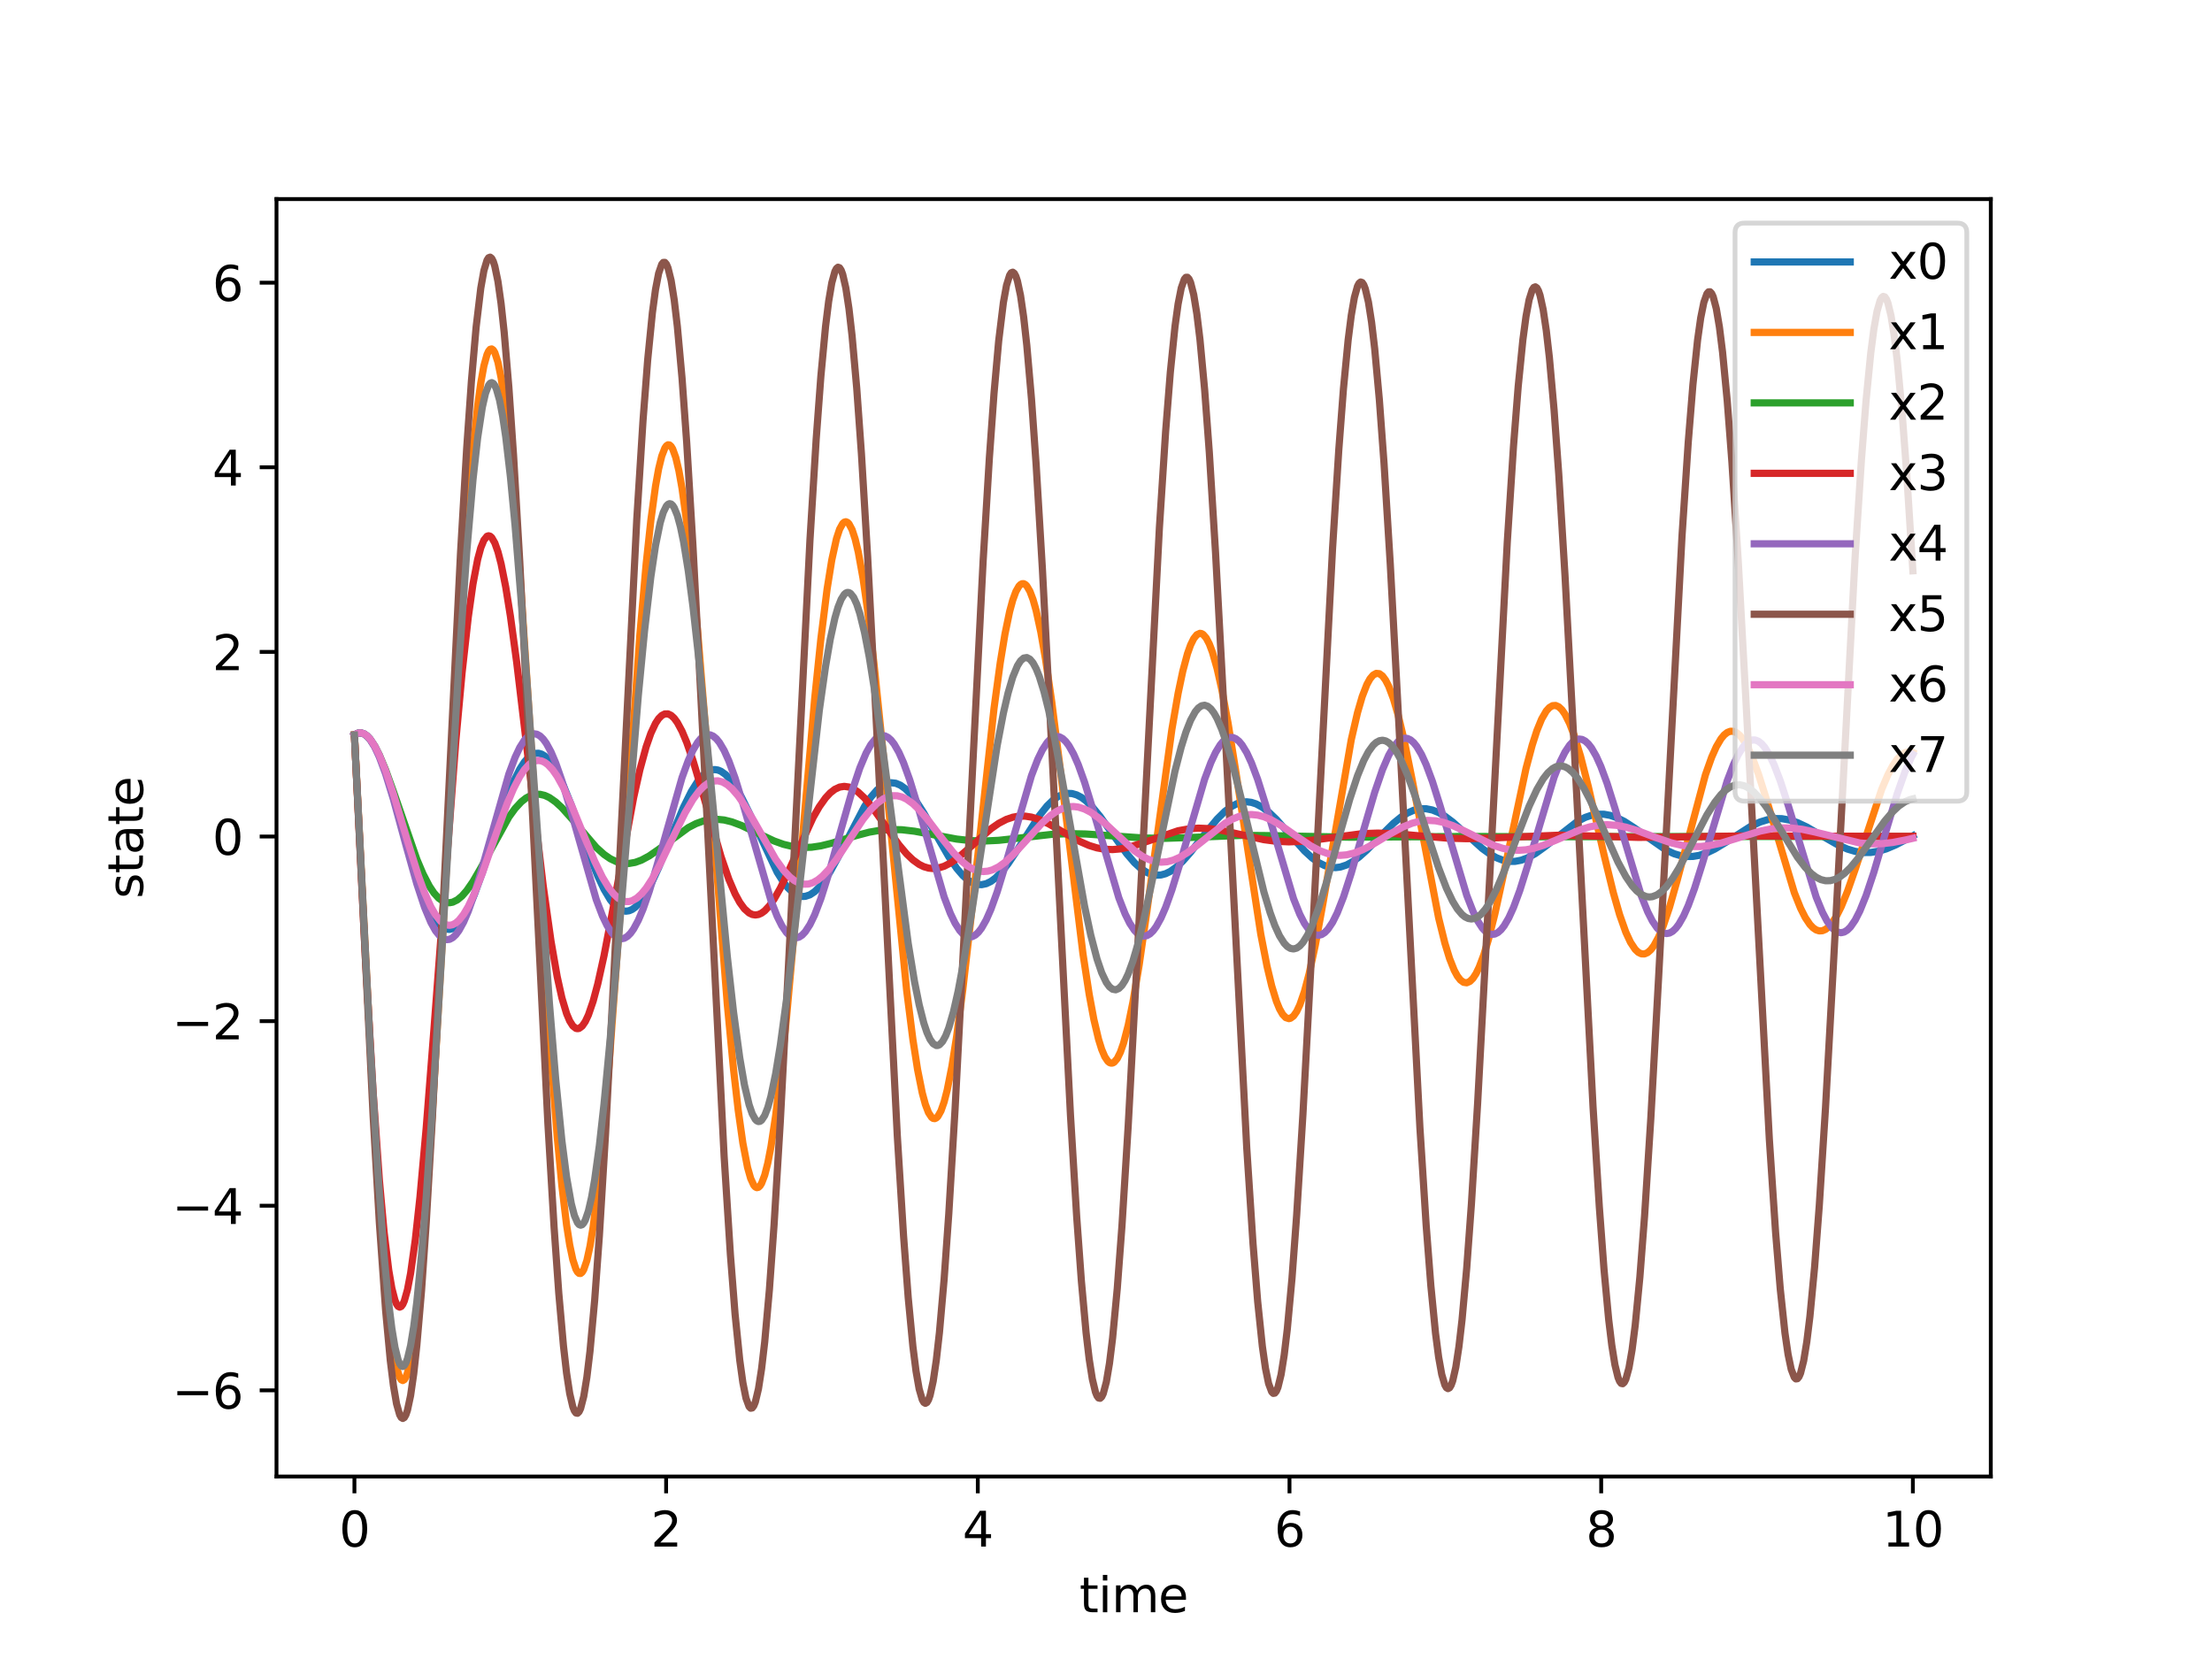 <?xml version="1.0" encoding="utf-8" standalone="no"?>
<!DOCTYPE svg PUBLIC "-//W3C//DTD SVG 1.1//EN"
  "http://www.w3.org/Graphics/SVG/1.1/DTD/svg11.dtd">
<svg xmlns:xlink="http://www.w3.org/1999/xlink" width="460.8pt" height="345.6pt" viewBox="0 0 460.8 345.6" xmlns="http://www.w3.org/2000/svg" version="1.1">
 <defs>
  <style type="text/css">*{stroke-linejoin: round; stroke-linecap: butt}</style>
 </defs>
 <g id="figure_1">
  <g id="patch_1">
   <path d="M 0 345.6 
L 460.8 345.6 
L 460.8 0 
L 0 0 
z
" style="fill: #ffffff"/>
  </g>
  <g id="axes_1">
   <g id="patch_2">
    <path d="M 57.6 307.584 
L 414.72 307.584 
L 414.72 41.472 
L 57.6 41.472 
z
" style="fill: #ffffff"/>
   </g>
   <g id="matplotlib.axis_1">
    <g id="xtick_1">
     <g id="line2d_1">
      <defs>
       <path id="m11c6ee1777" d="M 0 0 
L 0 3.5 
" style="stroke: #000000; stroke-width: 0.8"/>
      </defs>
      <g>
       <use xlink:href="#m11c6ee1777" x="73.833" y="307.584" style="stroke: #000000; stroke-width: 0.8"/>
      </g>
     </g>
     <g id="text_1">
      <!-- 0 -->
      <g transform="translate(70.651 322.182) scale(0.1 -0.1)">
       <defs>
        <path id="DejaVuSans-30" d="M 2034 4250 
Q 1547 4250 1301 3770 
Q 1056 3291 1056 2328 
Q 1056 1369 1301 889 
Q 1547 409 2034 409 
Q 2525 409 2770 889 
Q 3016 1369 3016 2328 
Q 3016 3291 2770 3770 
Q 2525 4250 2034 4250 
z
M 2034 4750 
Q 2819 4750 3233 4129 
Q 3647 3509 3647 2328 
Q 3647 1150 3233 529 
Q 2819 -91 2034 -91 
Q 1250 -91 836 529 
Q 422 1150 422 2328 
Q 422 3509 836 4129 
Q 1250 4750 2034 4750 
z
" transform="scale(0.016)"/>
       </defs>
       <use xlink:href="#DejaVuSans-30"/>
      </g>
     </g>
    </g>
    <g id="xtick_2">
     <g id="line2d_2">
      <g>
       <use xlink:href="#m11c6ee1777" x="138.764" y="307.584" style="stroke: #000000; stroke-width: 0.8"/>
      </g>
     </g>
     <g id="text_2">
      <!-- 2 -->
      <g transform="translate(135.582 322.182) scale(0.1 -0.1)">
       <defs>
        <path id="DejaVuSans-32" d="M 1228 531 
L 3431 531 
L 3431 0 
L 469 0 
L 469 531 
Q 828 903 1448 1529 
Q 2069 2156 2228 2338 
Q 2531 2678 2651 2914 
Q 2772 3150 2772 3378 
Q 2772 3750 2511 3984 
Q 2250 4219 1831 4219 
Q 1534 4219 1204 4116 
Q 875 4013 500 3803 
L 500 4441 
Q 881 4594 1212 4672 
Q 1544 4750 1819 4750 
Q 2544 4750 2975 4387 
Q 3406 4025 3406 3419 
Q 3406 3131 3298 2873 
Q 3191 2616 2906 2266 
Q 2828 2175 2409 1742 
Q 1991 1309 1228 531 
z
" transform="scale(0.016)"/>
       </defs>
       <use xlink:href="#DejaVuSans-32"/>
      </g>
     </g>
    </g>
    <g id="xtick_3">
     <g id="line2d_3">
      <g>
       <use xlink:href="#m11c6ee1777" x="203.695" y="307.584" style="stroke: #000000; stroke-width: 0.8"/>
      </g>
     </g>
     <g id="text_3">
      <!-- 4 -->
      <g transform="translate(200.513 322.182) scale(0.1 -0.1)">
       <defs>
        <path id="DejaVuSans-34" d="M 2419 4116 
L 825 1625 
L 2419 1625 
L 2419 4116 
z
M 2253 4666 
L 3047 4666 
L 3047 1625 
L 3713 1625 
L 3713 1100 
L 3047 1100 
L 3047 0 
L 2419 0 
L 2419 1100 
L 313 1100 
L 313 1709 
L 2253 4666 
z
" transform="scale(0.016)"/>
       </defs>
       <use xlink:href="#DejaVuSans-34"/>
      </g>
     </g>
    </g>
    <g id="xtick_4">
     <g id="line2d_4">
      <g>
       <use xlink:href="#m11c6ee1777" x="268.625" y="307.584" style="stroke: #000000; stroke-width: 0.8"/>
      </g>
     </g>
     <g id="text_4">
      <!-- 6 -->
      <g transform="translate(265.444 322.182) scale(0.1 -0.1)">
       <defs>
        <path id="DejaVuSans-36" d="M 2113 2584 
Q 1688 2584 1439 2293 
Q 1191 2003 1191 1497 
Q 1191 994 1439 701 
Q 1688 409 2113 409 
Q 2538 409 2786 701 
Q 3034 994 3034 1497 
Q 3034 2003 2786 2293 
Q 2538 2584 2113 2584 
z
M 3366 4563 
L 3366 3988 
Q 3128 4100 2886 4159 
Q 2644 4219 2406 4219 
Q 1781 4219 1451 3797 
Q 1122 3375 1075 2522 
Q 1259 2794 1537 2939 
Q 1816 3084 2150 3084 
Q 2853 3084 3261 2657 
Q 3669 2231 3669 1497 
Q 3669 778 3244 343 
Q 2819 -91 2113 -91 
Q 1303 -91 875 529 
Q 447 1150 447 2328 
Q 447 3434 972 4092 
Q 1497 4750 2381 4750 
Q 2619 4750 2861 4703 
Q 3103 4656 3366 4563 
z
" transform="scale(0.016)"/>
       </defs>
       <use xlink:href="#DejaVuSans-36"/>
      </g>
     </g>
    </g>
    <g id="xtick_5">
     <g id="line2d_5">
      <g>
       <use xlink:href="#m11c6ee1777" x="333.556" y="307.584" style="stroke: #000000; stroke-width: 0.8"/>
      </g>
     </g>
     <g id="text_5">
      <!-- 8 -->
      <g transform="translate(330.375 322.182) scale(0.1 -0.1)">
       <defs>
        <path id="DejaVuSans-38" d="M 2034 2216 
Q 1584 2216 1326 1975 
Q 1069 1734 1069 1313 
Q 1069 891 1326 650 
Q 1584 409 2034 409 
Q 2484 409 2743 651 
Q 3003 894 3003 1313 
Q 3003 1734 2745 1975 
Q 2488 2216 2034 2216 
z
M 1403 2484 
Q 997 2584 770 2862 
Q 544 3141 544 3541 
Q 544 4100 942 4425 
Q 1341 4750 2034 4750 
Q 2731 4750 3128 4425 
Q 3525 4100 3525 3541 
Q 3525 3141 3298 2862 
Q 3072 2584 2669 2484 
Q 3125 2378 3379 2068 
Q 3634 1759 3634 1313 
Q 3634 634 3220 271 
Q 2806 -91 2034 -91 
Q 1263 -91 848 271 
Q 434 634 434 1313 
Q 434 1759 690 2068 
Q 947 2378 1403 2484 
z
M 1172 3481 
Q 1172 3119 1398 2916 
Q 1625 2713 2034 2713 
Q 2441 2713 2670 2916 
Q 2900 3119 2900 3481 
Q 2900 3844 2670 4047 
Q 2441 4250 2034 4250 
Q 1625 4250 1398 4047 
Q 1172 3844 1172 3481 
z
" transform="scale(0.016)"/>
       </defs>
       <use xlink:href="#DejaVuSans-38"/>
      </g>
     </g>
    </g>
    <g id="xtick_6">
     <g id="line2d_6">
      <g>
       <use xlink:href="#m11c6ee1777" x="398.487" y="307.584" style="stroke: #000000; stroke-width: 0.8"/>
      </g>
     </g>
     <g id="text_6">
      <!-- 10 -->
      <g transform="translate(392.125 322.182) scale(0.1 -0.1)">
       <defs>
        <path id="DejaVuSans-31" d="M 794 531 
L 1825 531 
L 1825 4091 
L 703 3866 
L 703 4441 
L 1819 4666 
L 2450 4666 
L 2450 531 
L 3481 531 
L 3481 0 
L 794 0 
L 794 531 
z
" transform="scale(0.016)"/>
       </defs>
       <use xlink:href="#DejaVuSans-31"/>
       <use xlink:href="#DejaVuSans-30" transform="translate(63.623 0)"/>
      </g>
     </g>
    </g>
    <g id="text_7">
     <!-- time -->
     <g transform="translate(224.864 335.861) scale(0.1 -0.1)">
      <defs>
       <path id="DejaVuSans-74" d="M 1172 4494 
L 1172 3500 
L 2356 3500 
L 2356 3053 
L 1172 3053 
L 1172 1153 
Q 1172 725 1289 603 
Q 1406 481 1766 481 
L 2356 481 
L 2356 0 
L 1766 0 
Q 1100 0 847 248 
Q 594 497 594 1153 
L 594 3053 
L 172 3053 
L 172 3500 
L 594 3500 
L 594 4494 
L 1172 4494 
z
" transform="scale(0.016)"/>
       <path id="DejaVuSans-69" d="M 603 3500 
L 1178 3500 
L 1178 0 
L 603 0 
L 603 3500 
z
M 603 4863 
L 1178 4863 
L 1178 4134 
L 603 4134 
L 603 4863 
z
" transform="scale(0.016)"/>
       <path id="DejaVuSans-6d" d="M 3328 2828 
Q 3544 3216 3844 3400 
Q 4144 3584 4550 3584 
Q 5097 3584 5394 3201 
Q 5691 2819 5691 2113 
L 5691 0 
L 5113 0 
L 5113 2094 
Q 5113 2597 4934 2840 
Q 4756 3084 4391 3084 
Q 3944 3084 3684 2787 
Q 3425 2491 3425 1978 
L 3425 0 
L 2847 0 
L 2847 2094 
Q 2847 2600 2669 2842 
Q 2491 3084 2119 3084 
Q 1678 3084 1418 2786 
Q 1159 2488 1159 1978 
L 1159 0 
L 581 0 
L 581 3500 
L 1159 3500 
L 1159 2956 
Q 1356 3278 1631 3431 
Q 1906 3584 2284 3584 
Q 2666 3584 2933 3390 
Q 3200 3197 3328 2828 
z
" transform="scale(0.016)"/>
       <path id="DejaVuSans-65" d="M 3597 1894 
L 3597 1613 
L 953 1613 
Q 991 1019 1311 708 
Q 1631 397 2203 397 
Q 2534 397 2845 478 
Q 3156 559 3463 722 
L 3463 178 
Q 3153 47 2828 -22 
Q 2503 -91 2169 -91 
Q 1331 -91 842 396 
Q 353 884 353 1716 
Q 353 2575 817 3079 
Q 1281 3584 2069 3584 
Q 2775 3584 3186 3129 
Q 3597 2675 3597 1894 
z
M 3022 2063 
Q 3016 2534 2758 2815 
Q 2500 3097 2075 3097 
Q 1594 3097 1305 2825 
Q 1016 2553 972 2059 
L 3022 2063 
z
" transform="scale(0.016)"/>
      </defs>
      <use xlink:href="#DejaVuSans-74"/>
      <use xlink:href="#DejaVuSans-69" transform="translate(39.209 0)"/>
      <use xlink:href="#DejaVuSans-6d" transform="translate(66.992 0)"/>
      <use xlink:href="#DejaVuSans-65" transform="translate(164.404 0)"/>
     </g>
    </g>
   </g>
   <g id="matplotlib.axis_2">
    <g id="ytick_1">
     <g id="line2d_7">
      <defs>
       <path id="m3ee004c2e6" d="M 0 0 
L -3.5 0 
" style="stroke: #000000; stroke-width: 0.8"/>
      </defs>
      <g>
       <use xlink:href="#m3ee004c2e6" x="57.6" y="289.635" style="stroke: #000000; stroke-width: 0.8"/>
      </g>
     </g>
     <g id="text_8">
      <!-- −6 -->
      <g transform="translate(35.858 293.435) scale(0.1 -0.1)">
       <defs>
        <path id="DejaVuSans-2212" d="M 678 2272 
L 4684 2272 
L 4684 1741 
L 678 1741 
L 678 2272 
z
" transform="scale(0.016)"/>
       </defs>
       <use xlink:href="#DejaVuSans-2212"/>
       <use xlink:href="#DejaVuSans-36" transform="translate(83.789 0)"/>
      </g>
     </g>
    </g>
    <g id="ytick_2">
     <g id="line2d_8">
      <g>
       <use xlink:href="#m3ee004c2e6" x="57.6" y="251.177" style="stroke: #000000; stroke-width: 0.8"/>
      </g>
     </g>
     <g id="text_9">
      <!-- −4 -->
      <g transform="translate(35.858 254.976) scale(0.1 -0.1)">
       <use xlink:href="#DejaVuSans-2212"/>
       <use xlink:href="#DejaVuSans-34" transform="translate(83.789 0)"/>
      </g>
     </g>
    </g>
    <g id="ytick_3">
     <g id="line2d_9">
      <g>
       <use xlink:href="#m3ee004c2e6" x="57.6" y="212.719" style="stroke: #000000; stroke-width: 0.8"/>
      </g>
     </g>
     <g id="text_10">
      <!-- −2 -->
      <g transform="translate(35.858 216.518) scale(0.1 -0.1)">
       <use xlink:href="#DejaVuSans-2212"/>
       <use xlink:href="#DejaVuSans-32" transform="translate(83.789 0)"/>
      </g>
     </g>
    </g>
    <g id="ytick_4">
     <g id="line2d_10">
      <g>
       <use xlink:href="#m3ee004c2e6" x="57.6" y="174.26" style="stroke: #000000; stroke-width: 0.8"/>
      </g>
     </g>
     <g id="text_11">
      <!-- 0 -->
      <g transform="translate(44.237 178.06) scale(0.1 -0.1)">
       <use xlink:href="#DejaVuSans-30"/>
      </g>
     </g>
    </g>
    <g id="ytick_5">
     <g id="line2d_11">
      <g>
       <use xlink:href="#m3ee004c2e6" x="57.6" y="135.802" style="stroke: #000000; stroke-width: 0.8"/>
      </g>
     </g>
     <g id="text_12">
      <!-- 2 -->
      <g transform="translate(44.237 139.601) scale(0.1 -0.1)">
       <use xlink:href="#DejaVuSans-32"/>
      </g>
     </g>
    </g>
    <g id="ytick_6">
     <g id="line2d_12">
      <g>
       <use xlink:href="#m3ee004c2e6" x="57.6" y="97.344" style="stroke: #000000; stroke-width: 0.8"/>
      </g>
     </g>
     <g id="text_13">
      <!-- 4 -->
      <g transform="translate(44.237 101.143) scale(0.1 -0.1)">
       <use xlink:href="#DejaVuSans-34"/>
      </g>
     </g>
    </g>
    <g id="ytick_7">
     <g id="line2d_13">
      <g>
       <use xlink:href="#m3ee004c2e6" x="57.6" y="58.885" style="stroke: #000000; stroke-width: 0.8"/>
      </g>
     </g>
     <g id="text_14">
      <!-- 6 -->
      <g transform="translate(44.237 62.685) scale(0.1 -0.1)">
       <use xlink:href="#DejaVuSans-36"/>
      </g>
     </g>
    </g>
    <g id="text_15">
     <!-- state -->
     <g transform="translate(29.778 187.194) rotate(-90) scale(0.1 -0.1)">
      <defs>
       <path id="DejaVuSans-73" d="M 2834 3397 
L 2834 2853 
Q 2591 2978 2328 3040 
Q 2066 3103 1784 3103 
Q 1356 3103 1142 2972 
Q 928 2841 928 2578 
Q 928 2378 1081 2264 
Q 1234 2150 1697 2047 
L 1894 2003 
Q 2506 1872 2764 1633 
Q 3022 1394 3022 966 
Q 3022 478 2636 193 
Q 2250 -91 1575 -91 
Q 1294 -91 989 -36 
Q 684 19 347 128 
L 347 722 
Q 666 556 975 473 
Q 1284 391 1588 391 
Q 1994 391 2212 530 
Q 2431 669 2431 922 
Q 2431 1156 2273 1281 
Q 2116 1406 1581 1522 
L 1381 1569 
Q 847 1681 609 1914 
Q 372 2147 372 2553 
Q 372 3047 722 3315 
Q 1072 3584 1716 3584 
Q 2034 3584 2315 3537 
Q 2597 3491 2834 3397 
z
" transform="scale(0.016)"/>
       <path id="DejaVuSans-61" d="M 2194 1759 
Q 1497 1759 1228 1600 
Q 959 1441 959 1056 
Q 959 750 1161 570 
Q 1363 391 1709 391 
Q 2188 391 2477 730 
Q 2766 1069 2766 1631 
L 2766 1759 
L 2194 1759 
z
M 3341 1997 
L 3341 0 
L 2766 0 
L 2766 531 
Q 2569 213 2275 61 
Q 1981 -91 1556 -91 
Q 1019 -91 701 211 
Q 384 513 384 1019 
Q 384 1609 779 1909 
Q 1175 2209 1959 2209 
L 2766 2209 
L 2766 2266 
Q 2766 2663 2505 2880 
Q 2244 3097 1772 3097 
Q 1472 3097 1187 3025 
Q 903 2953 641 2809 
L 641 3341 
Q 956 3463 1253 3523 
Q 1550 3584 1831 3584 
Q 2591 3584 2966 3190 
Q 3341 2797 3341 1997 
z
" transform="scale(0.016)"/>
      </defs>
      <use xlink:href="#DejaVuSans-73"/>
      <use xlink:href="#DejaVuSans-74" transform="translate(52.1 0)"/>
      <use xlink:href="#DejaVuSans-61" transform="translate(91.309 0)"/>
      <use xlink:href="#DejaVuSans-74" transform="translate(152.588 0)"/>
      <use xlink:href="#DejaVuSans-65" transform="translate(191.797 0)"/>
     </g>
    </g>
   </g>
   <g id="line2d_14">
    <path d="M 73.833 153.108 
L 74.483 152.751 
L 75.133 152.66 
L 75.783 152.832 
L 76.433 153.264 
L 77.083 153.949 
L 78.057 155.427 
L 79.032 157.403 
L 80.332 160.707 
L 81.957 165.667 
L 84.557 174.576 
L 86.832 182.159 
L 88.457 186.801 
L 89.757 189.784 
L 90.732 191.504 
L 91.707 192.732 
L 92.357 193.264 
L 93.007 193.559 
L 93.656 193.617 
L 94.306 193.439 
L 94.956 193.028 
L 95.606 192.392 
L 96.581 191.035 
L 97.556 189.235 
L 98.856 186.242 
L 100.481 181.768 
L 103.406 172.762 
L 105.681 166.108 
L 106.981 162.867 
L 108.281 160.227 
L 109.255 158.715 
L 110.23 157.645 
L 110.88 157.19 
L 111.53 156.947 
L 112.18 156.917 
L 112.83 157.098 
L 113.48 157.487 
L 114.13 158.078 
L 115.105 159.322 
L 116.08 160.961 
L 117.38 163.673 
L 119.005 167.706 
L 122.58 177.564 
L 124.53 182.491 
L 125.829 185.247 
L 127.129 187.429 
L 128.104 188.629 
L 129.079 189.422 
L 129.729 189.715 
L 130.379 189.819 
L 131.029 189.731 
L 131.679 189.456 
L 132.329 188.997 
L 133.304 187.982 
L 134.279 186.603 
L 135.579 184.272 
L 137.204 180.743 
L 139.804 174.348 
L 142.403 168.13 
L 144.028 164.866 
L 145.328 162.8 
L 146.303 161.632 
L 147.278 160.823 
L 148.253 160.39 
L 148.903 160.315 
L 149.553 160.411 
L 150.203 160.675 
L 151.178 161.375 
L 152.153 162.42 
L 153.128 163.777 
L 154.428 166 
L 156.053 169.278 
L 161.902 181.7 
L 163.202 183.762 
L 164.177 184.99 
L 165.152 185.911 
L 166.127 186.502 
L 167.102 186.752 
L 167.752 186.727 
L 168.727 186.405 
L 169.702 185.756 
L 170.677 184.799 
L 171.652 183.565 
L 172.951 181.553 
L 174.576 178.598 
L 180.101 168.005 
L 181.401 166.078 
L 182.701 164.577 
L 183.676 163.772 
L 184.651 163.262 
L 185.626 163.06 
L 186.601 163.166 
L 187.576 163.574 
L 188.551 164.269 
L 189.525 165.23 
L 190.825 166.873 
L 192.45 169.382 
L 195.05 173.971 
L 197.65 178.475 
L 199.275 180.862 
L 200.575 182.387 
L 201.55 183.261 
L 202.525 183.878 
L 203.5 184.225 
L 204.474 184.295 
L 205.449 184.09 
L 206.424 183.619 
L 207.399 182.897 
L 208.699 181.585 
L 209.999 179.938 
L 211.949 177.029 
L 216.499 169.93 
L 218.124 167.895 
L 219.424 166.635 
L 220.398 165.943 
L 221.373 165.486 
L 222.348 165.274 
L 223.323 165.31 
L 224.298 165.591 
L 225.273 166.106 
L 226.248 166.837 
L 227.548 168.111 
L 229.173 170.086 
L 231.448 173.277 
L 234.698 177.817 
L 236.322 179.704 
L 237.622 180.897 
L 238.922 181.751 
L 239.897 182.146 
L 240.872 182.32 
L 241.847 182.273 
L 242.822 182.006 
L 243.797 181.531 
L 245.097 180.6 
L 246.397 179.377 
L 248.022 177.533 
L 251.272 173.371 
L 253.546 170.635 
L 255.171 169.03 
L 256.471 168.047 
L 257.771 167.381 
L 258.746 167.106 
L 259.721 167.029 
L 260.696 167.151 
L 261.671 167.467 
L 262.971 168.168 
L 264.271 169.153 
L 265.896 170.705 
L 268.17 173.246 
L 271.745 177.253 
L 273.37 178.743 
L 274.67 179.676 
L 275.97 180.332 
L 277.27 180.684 
L 278.245 180.74 
L 279.22 180.619 
L 280.52 180.19 
L 281.82 179.481 
L 283.12 178.529 
L 284.744 177.076 
L 287.669 174.081 
L 290.269 171.518 
L 291.894 170.194 
L 293.194 169.37 
L 294.494 168.795 
L 295.794 168.494 
L 297.094 168.477 
L 298.394 168.74 
L 299.693 169.267 
L 300.993 170.027 
L 302.618 171.244 
L 304.893 173.266 
L 308.793 176.772 
L 310.418 177.948 
L 311.718 178.676 
L 313.018 179.179 
L 314.318 179.436 
L 315.617 179.438 
L 316.917 179.19 
L 318.217 178.706 
L 319.842 177.814 
L 321.792 176.419 
L 328.617 171.107 
L 330.242 170.274 
L 331.541 169.834 
L 332.841 169.616 
L 334.141 169.625 
L 335.441 169.859 
L 336.741 170.303 
L 338.366 171.113 
L 340.316 172.372 
L 347.141 177.123 
L 348.765 177.858 
L 350.065 178.243 
L 351.365 178.428 
L 352.665 178.409 
L 353.965 178.19 
L 355.59 177.655 
L 357.215 176.874 
L 359.49 175.492 
L 364.689 172.158 
L 366.639 171.245 
L 368.264 170.746 
L 369.889 170.521 
L 371.189 170.547 
L 372.814 170.831 
L 374.439 171.368 
L 376.389 172.282 
L 379.313 173.976 
L 382.888 176.017 
L 384.838 176.871 
L 386.463 177.355 
L 388.088 177.597 
L 389.713 177.583 
L 391.338 177.319 
L 392.963 176.829 
L 394.912 176.002 
L 397.837 174.48 
L 398.487 174.128 
L 398.487 174.128 
" clip-path="url(#p1786853899)" style="fill: none; stroke: #1f77b4; stroke-width: 1.5; stroke-linecap: square"/>
   </g>
   <g id="line2d_15">
    <path d="M 73.833 153.108 
L 77.408 223.58 
L 78.707 245.316 
L 80.007 263.277 
L 80.982 273.774 
L 81.957 281.429 
L 82.607 284.862 
L 83.257 286.921 
L 83.582 287.429 
L 83.907 287.59 
L 84.232 287.403 
L 84.557 286.871 
L 84.882 285.998 
L 85.532 283.24 
L 86.182 279.175 
L 86.832 273.862 
L 87.807 263.719 
L 88.782 251.246 
L 90.082 231.633 
L 92.032 197.91 
L 95.931 128.988 
L 97.231 109.658 
L 98.531 93.752 
L 99.506 84.511 
L 100.156 79.761 
L 100.806 76.2 
L 101.456 73.863 
L 101.781 73.159 
L 102.106 72.767 
L 102.431 72.687 
L 102.756 72.918 
L 103.081 73.457 
L 103.731 75.451 
L 104.381 78.634 
L 105.031 82.958 
L 106.006 91.448 
L 106.981 102.105 
L 108.281 119.131 
L 109.905 143.69 
L 114.78 220.335 
L 116.08 236.816 
L 117.055 247.057 
L 118.03 255.19 
L 118.68 259.34 
L 119.33 262.421 
L 119.98 264.403 
L 120.305 264.977 
L 120.63 265.271 
L 120.955 265.286 
L 121.28 265.022 
L 121.605 264.482 
L 122.255 262.585 
L 122.905 259.625 
L 123.555 255.647 
L 124.53 247.897 
L 125.504 238.222 
L 126.804 222.83 
L 128.429 200.714 
L 133.304 132.145 
L 134.604 117.508 
L 135.579 108.45 
L 136.554 101.296 
L 137.204 97.672 
L 137.854 95.011 
L 138.504 93.336 
L 138.829 92.873 
L 139.154 92.66 
L 139.479 92.698 
L 139.804 92.985 
L 140.129 93.52 
L 140.779 95.319 
L 141.428 98.068 
L 142.078 101.724 
L 143.053 108.796 
L 144.028 117.576 
L 145.328 131.488 
L 146.953 151.4 
L 151.503 209.134 
L 152.803 222.716 
L 153.778 231.255 
L 154.753 238.138 
L 155.728 243.194 
L 156.378 245.49 
L 157.027 246.9 
L 157.352 247.269 
L 157.677 247.414 
L 158.002 247.334 
L 158.327 247.031 
L 158.652 246.507 
L 159.302 244.806 
L 159.952 242.257 
L 160.602 238.899 
L 161.577 232.449 
L 162.552 224.482 
L 163.852 211.911 
L 165.802 190.217 
L 169.702 145.648 
L 171.002 133.083 
L 172.302 122.704 
L 173.276 116.642 
L 174.251 112.226 
L 174.901 110.248 
L 175.551 109.066 
L 175.876 108.776 
L 176.201 108.688 
L 176.526 108.801 
L 176.851 109.113 
L 177.501 110.328 
L 178.151 112.314 
L 178.801 115.04 
L 179.776 120.43 
L 180.751 127.229 
L 182.051 138.135 
L 183.676 153.921 
L 188.875 206.328 
L 190.175 216.569 
L 191.15 222.824 
L 192.125 227.679 
L 192.775 230.079 
L 193.425 231.779 
L 194.075 232.765 
L 194.4 232.988 
L 194.725 233.03 
L 195.05 232.892 
L 195.375 232.576 
L 196.025 231.415 
L 196.675 229.566 
L 197.325 227.056 
L 198.3 222.134 
L 199.275 215.959 
L 200.575 206.099 
L 202.2 191.881 
L 207.074 147.543 
L 208.374 138.017 
L 209.349 132.1 
L 210.324 127.404 
L 210.974 125.009 
L 211.624 123.234 
L 212.274 122.094 
L 212.599 121.766 
L 212.924 121.6 
L 213.249 121.595 
L 213.574 121.751 
L 213.899 122.067 
L 214.549 123.172 
L 215.199 124.891 
L 215.849 127.199 
L 216.824 131.692 
L 217.799 137.298 
L 219.099 146.212 
L 220.723 159.014 
L 225.598 198.68 
L 226.898 207.14 
L 227.873 212.374 
L 228.848 216.504 
L 229.498 218.595 
L 230.148 220.129 
L 230.798 221.091 
L 231.123 221.356 
L 231.448 221.475 
L 231.773 221.45 
L 232.098 221.281 
L 232.748 220.515 
L 233.398 219.19 
L 234.048 217.328 
L 235.023 213.587 
L 235.998 208.813 
L 237.297 201.092 
L 238.922 189.83 
L 244.122 151.952 
L 245.422 144.44 
L 246.397 139.813 
L 247.372 136.181 
L 248.022 134.358 
L 248.672 133.035 
L 249.322 132.225 
L 249.972 131.933 
L 250.297 131.982 
L 250.622 132.161 
L 251.272 132.899 
L 251.922 134.137 
L 252.571 135.854 
L 253.546 139.274 
L 254.521 143.611 
L 255.821 150.596 
L 257.446 160.741 
L 262.646 194.63 
L 263.946 201.299 
L 264.921 205.389 
L 265.896 208.58 
L 266.546 210.169 
L 267.196 211.308 
L 267.846 211.987 
L 268.495 212.2 
L 268.82 212.133 
L 269.47 211.652 
L 270.12 210.719 
L 270.77 209.348 
L 271.745 206.518 
L 272.72 202.838 
L 274.02 196.802 
L 275.645 187.894 
L 281.495 154.084 
L 282.795 148.461 
L 283.769 145.109 
L 284.744 142.593 
L 285.394 141.41 
L 286.044 140.636 
L 286.694 140.279 
L 287.344 140.339 
L 287.994 140.812 
L 288.644 141.689 
L 289.294 142.956 
L 290.269 145.548 
L 291.244 148.896 
L 292.544 154.358 
L 294.169 162.388 
L 299.693 191.219 
L 300.993 196.472 
L 301.968 199.664 
L 302.943 202.124 
L 303.593 203.328 
L 304.243 204.168 
L 304.893 204.637 
L 305.543 204.732 
L 306.193 204.455 
L 306.843 203.811 
L 307.493 202.813 
L 308.143 201.473 
L 309.118 198.868 
L 310.093 195.621 
L 311.393 190.458 
L 313.018 183.047 
L 317.892 160.101 
L 319.192 155.211 
L 320.167 152.188 
L 321.142 149.803 
L 322.117 148.114 
L 322.767 147.395 
L 323.417 147.008 
L 324.067 146.958 
L 324.717 147.24 
L 325.367 147.85 
L 326.017 148.777 
L 326.992 150.732 
L 327.967 153.307 
L 329.267 157.571 
L 330.892 163.917 
L 334.141 178.044 
L 336.091 185.991 
L 337.391 190.529 
L 338.691 194.21 
L 339.666 196.307 
L 340.641 197.776 
L 341.291 198.391 
L 341.941 198.706 
L 342.591 198.721 
L 343.241 198.438 
L 343.891 197.861 
L 344.541 197.002 
L 345.516 195.21 
L 346.491 192.866 
L 347.79 189.004 
L 349.415 183.283 
L 355.265 161.42 
L 356.565 157.754 
L 357.54 155.559 
L 358.515 153.901 
L 359.165 153.114 
L 359.815 152.59 
L 360.465 152.335 
L 361.115 152.349 
L 361.765 152.63 
L 362.415 153.173 
L 363.065 153.969 
L 364.039 155.61 
L 365.014 157.743 
L 366.314 161.239 
L 367.939 166.397 
L 373.789 185.955 
L 375.089 189.204 
L 376.064 191.14 
L 377.039 192.592 
L 377.689 193.274 
L 378.339 193.719 
L 378.989 193.923 
L 379.638 193.886 
L 380.288 193.61 
L 380.938 193.099 
L 381.588 192.363 
L 382.563 190.86 
L 383.538 188.921 
L 384.838 185.757 
L 386.463 181.108 
L 391.988 164.429 
L 393.288 161.393 
L 394.263 159.55 
L 395.237 158.13 
L 396.212 157.167 
L 396.862 156.79 
L 397.512 156.629 
L 398.162 156.685 
L 398.487 156.793 
L 398.487 156.793 
" clip-path="url(#p1786853899)" style="fill: none; stroke: #ff7f0e; stroke-width: 1.5; stroke-linecap: square"/>
   </g>
   <g id="line2d_16">
    <path d="M 73.833 153.108 
L 74.483 152.754 
L 75.133 152.673 
L 75.783 152.858 
L 76.433 153.298 
L 77.083 153.98 
L 78.057 155.422 
L 79.032 157.309 
L 80.332 160.393 
L 81.957 164.895 
L 86.832 179.006 
L 88.132 182.072 
L 89.432 184.576 
L 90.407 186.034 
L 91.382 187.105 
L 92.357 187.777 
L 93.007 188.003 
L 93.656 188.055 
L 94.306 187.937 
L 95.281 187.457 
L 96.256 186.64 
L 97.231 185.524 
L 98.531 183.648 
L 100.156 180.847 
L 106.006 170.208 
L 107.306 168.42 
L 108.606 167.02 
L 109.58 166.253 
L 110.555 165.738 
L 111.53 165.479 
L 112.505 165.47 
L 113.48 165.7 
L 114.455 166.153 
L 115.755 167.063 
L 117.055 168.261 
L 119.005 170.436 
L 124.205 176.53 
L 125.829 177.992 
L 127.129 178.887 
L 128.429 179.505 
L 129.729 179.835 
L 131.029 179.878 
L 132.329 179.649 
L 133.629 179.176 
L 135.254 178.3 
L 137.204 176.95 
L 143.378 172.41 
L 145.003 171.569 
L 146.628 170.991 
L 147.928 170.733 
L 149.228 170.661 
L 150.853 170.817 
L 152.478 171.216 
L 154.428 171.948 
L 157.352 173.344 
L 161.252 175.187 
L 163.202 175.886 
L 165.152 176.35 
L 167.102 176.552 
L 169.052 176.494 
L 171.002 176.206 
L 173.276 175.647 
L 178.151 174.129 
L 181.076 173.356 
L 183.351 172.963 
L 185.626 172.796 
L 187.901 172.854 
L 190.5 173.155 
L 194.075 173.82 
L 199.275 174.792 
L 202.2 175.114 
L 205.124 175.197 
L 208.049 175.055 
L 211.949 174.626 
L 219.099 173.812 
L 222.673 173.662 
L 226.248 173.737 
L 231.123 174.08 
L 238.272 174.575 
L 242.822 174.637 
L 248.022 174.46 
L 258.746 174.023 
L 264.596 174.076 
L 281.17 174.404 
L 306.193 174.244 
L 319.192 174.315 
L 346.166 174.269 
L 365.664 174.252 
L 398.487 174.263 
L 398.487 174.263 
" clip-path="url(#p1786853899)" style="fill: none; stroke: #2ca02c; stroke-width: 1.5; stroke-linecap: square"/>
   </g>
   <g id="line2d_17">
    <path d="M 73.833 153.108 
L 76.108 199.375 
L 77.732 227.592 
L 79.032 245.854 
L 80.007 256.596 
L 80.982 264.605 
L 81.632 268.378 
L 82.282 270.886 
L 82.607 271.668 
L 82.932 272.139 
L 83.257 272.301 
L 83.582 272.159 
L 83.907 271.719 
L 84.232 270.986 
L 84.882 268.669 
L 85.532 265.273 
L 86.507 258.321 
L 87.482 249.405 
L 88.782 235.039 
L 90.407 214.328 
L 94.956 154.345 
L 96.256 140.182 
L 97.556 128.512 
L 98.531 121.647 
L 99.506 116.529 
L 100.156 114.118 
L 100.806 112.515 
L 101.456 111.714 
L 101.781 111.611 
L 102.106 111.701 
L 102.431 111.982 
L 103.081 113.102 
L 103.731 114.933 
L 104.381 117.43 
L 105.356 122.313 
L 106.331 128.383 
L 107.631 137.941 
L 109.58 154.264 
L 113.155 184.514 
L 114.78 196.036 
L 116.08 203.494 
L 117.055 207.88 
L 118.03 211.151 
L 118.68 212.692 
L 119.33 213.717 
L 119.98 214.228 
L 120.305 214.295 
L 120.63 214.237 
L 121.28 213.758 
L 121.93 212.812 
L 122.58 211.426 
L 123.555 208.587 
L 124.53 204.946 
L 125.829 199.081 
L 127.454 190.623 
L 132.004 166.13 
L 133.304 160.346 
L 134.604 155.58 
L 135.579 152.777 
L 136.554 150.687 
L 137.204 149.702 
L 137.854 149.047 
L 138.504 148.72 
L 139.154 148.715 
L 139.804 149.021 
L 140.454 149.625 
L 141.103 150.511 
L 142.078 152.325 
L 143.053 154.651 
L 144.353 158.399 
L 146.303 164.943 
L 150.203 178.446 
L 151.828 183.152 
L 153.128 186.197 
L 154.103 187.989 
L 155.078 189.324 
L 156.053 190.189 
L 156.703 190.503 
L 157.352 190.608 
L 158.002 190.511 
L 158.652 190.219 
L 159.302 189.742 
L 160.277 188.703 
L 161.252 187.32 
L 162.552 185.033 
L 164.177 181.662 
L 169.377 170.316 
L 170.677 168.05 
L 171.977 166.22 
L 172.951 165.17 
L 173.926 164.417 
L 174.901 163.965 
L 175.876 163.814 
L 176.851 163.954 
L 177.826 164.367 
L 178.801 165.031 
L 180.101 166.253 
L 181.726 168.204 
L 184.001 171.398 
L 187.251 175.969 
L 188.875 177.891 
L 190.175 179.134 
L 191.475 180.069 
L 192.45 180.551 
L 193.425 180.839 
L 194.4 180.936 
L 195.375 180.847 
L 196.675 180.458 
L 197.975 179.796 
L 199.6 178.659 
L 201.55 176.989 
L 206.424 172.65 
L 208.049 171.52 
L 209.674 170.678 
L 210.974 170.241 
L 212.274 170.022 
L 213.574 170.02 
L 214.874 170.221 
L 216.499 170.723 
L 218.449 171.615 
L 221.373 173.285 
L 224.948 175.289 
L 226.898 176.135 
L 228.523 176.632 
L 230.148 176.916 
L 231.773 176.982 
L 233.398 176.842 
L 235.348 176.438 
L 237.622 175.728 
L 245.422 173.063 
L 247.697 172.655 
L 249.647 172.521 
L 251.922 172.611 
L 254.196 172.925 
L 257.446 173.626 
L 263.296 174.922 
L 265.896 175.259 
L 268.495 175.374 
L 271.095 175.27 
L 274.345 174.906 
L 283.769 173.663 
L 287.019 173.549 
L 290.594 173.671 
L 295.469 174.098 
L 301.643 174.61 
L 305.543 174.715 
L 309.768 174.609 
L 325.042 173.974 
L 331.217 174.142 
L 341.291 174.441 
L 348.115 174.376 
L 362.74 174.146 
L 394.588 174.221 
L 398.487 174.212 
L 398.487 174.212 
" clip-path="url(#p1786853899)" style="fill: none; stroke: #d62728; stroke-width: 1.5; stroke-linecap: square"/>
   </g>
   <g id="line2d_18">
    <path d="M 73.833 153.108 
L 74.483 152.753 
L 75.133 152.67 
L 75.783 152.859 
L 76.433 153.32 
L 77.083 154.045 
L 78.057 155.608 
L 79.032 157.7 
L 80.332 161.208 
L 81.957 166.491 
L 84.557 176.014 
L 86.832 184.115 
L 88.457 189.038 
L 89.757 192.152 
L 90.732 193.902 
L 91.707 195.093 
L 92.357 195.559 
L 93.007 195.755 
L 93.656 195.68 
L 94.306 195.333 
L 94.956 194.721 
L 95.606 193.849 
L 96.581 192.083 
L 97.556 189.81 
L 98.856 186.108 
L 100.481 180.668 
L 106.006 161.231 
L 107.306 157.767 
L 108.281 155.707 
L 109.255 154.176 
L 109.905 153.471 
L 110.555 153.029 
L 111.205 152.856 
L 111.855 152.953 
L 112.505 153.32 
L 113.155 153.951 
L 113.805 154.839 
L 114.78 156.627 
L 115.755 158.916 
L 117.055 162.63 
L 118.68 168.07 
L 124.205 187.388 
L 125.504 190.807 
L 126.479 192.83 
L 127.454 194.324 
L 128.104 195.005 
L 128.754 195.423 
L 129.404 195.574 
L 130.054 195.455 
L 130.704 195.068 
L 131.354 194.418 
L 132.004 193.513 
L 132.979 191.704 
L 133.954 189.4 
L 135.254 185.674 
L 136.879 180.236 
L 142.078 161.991 
L 143.378 158.434 
L 144.353 156.283 
L 145.328 154.644 
L 145.978 153.859 
L 146.628 153.332 
L 147.278 153.07 
L 147.928 153.077 
L 148.578 153.351 
L 149.228 153.889 
L 149.878 154.686 
L 150.853 156.339 
L 151.828 158.502 
L 153.128 162.067 
L 154.753 167.362 
L 160.602 187.579 
L 161.902 190.906 
L 162.877 192.856 
L 163.852 194.277 
L 164.502 194.91 
L 165.152 195.281 
L 165.802 195.387 
L 166.452 195.225 
L 167.102 194.798 
L 167.752 194.112 
L 168.727 192.615 
L 169.702 190.598 
L 171.002 187.199 
L 172.627 182.06 
L 175.226 172.757 
L 177.501 164.809 
L 179.126 159.959 
L 180.426 156.875 
L 181.401 155.132 
L 182.376 153.933 
L 183.026 153.454 
L 183.676 153.238 
L 184.326 153.288 
L 184.976 153.603 
L 185.626 154.179 
L 186.276 155.01 
L 187.251 156.707 
L 188.226 158.902 
L 189.525 162.493 
L 191.15 167.79 
L 196.675 186.839 
L 197.975 190.261 
L 198.95 192.305 
L 199.925 193.835 
L 200.575 194.548 
L 201.225 195.003 
L 201.875 195.197 
L 202.525 195.125 
L 203.175 194.79 
L 203.825 194.195 
L 204.474 193.348 
L 205.449 191.63 
L 206.424 189.419 
L 207.724 185.815 
L 209.349 180.519 
L 214.874 161.584 
L 216.174 158.206 
L 217.149 156.198 
L 218.124 154.704 
L 218.774 154.015 
L 219.424 153.582 
L 220.074 153.411 
L 220.723 153.504 
L 221.373 153.86 
L 222.023 154.473 
L 222.673 155.336 
L 223.648 157.075 
L 224.623 159.301 
L 225.923 162.917 
L 227.548 168.213 
L 233.073 187.034 
L 234.373 190.366 
L 235.348 192.339 
L 236.322 193.797 
L 236.972 194.462 
L 237.622 194.872 
L 238.272 195.02 
L 238.922 194.907 
L 239.572 194.532 
L 240.222 193.9 
L 240.872 193.021 
L 241.847 191.261 
L 242.822 189.02 
L 244.122 185.393 
L 245.747 180.098 
L 250.947 162.324 
L 252.246 158.856 
L 253.221 156.759 
L 254.196 155.159 
L 254.846 154.393 
L 255.496 153.878 
L 256.146 153.621 
L 256.796 153.625 
L 257.446 153.891 
L 258.096 154.413 
L 258.746 155.187 
L 259.721 156.795 
L 260.696 158.899 
L 261.996 162.369 
L 263.621 167.524 
L 269.47 187.22 
L 270.77 190.463 
L 271.745 192.365 
L 272.72 193.752 
L 273.37 194.37 
L 274.02 194.734 
L 274.67 194.839 
L 275.32 194.683 
L 275.97 194.269 
L 276.62 193.602 
L 277.595 192.147 
L 278.57 190.185 
L 279.87 186.877 
L 281.495 181.874 
L 284.094 172.814 
L 286.369 165.07 
L 287.994 160.343 
L 289.294 157.336 
L 290.269 155.636 
L 291.244 154.465 
L 291.894 153.997 
L 292.544 153.784 
L 293.194 153.831 
L 293.844 154.136 
L 294.494 154.695 
L 295.144 155.502 
L 296.119 157.153 
L 297.094 159.289 
L 298.394 162.784 
L 300.018 167.941 
L 305.543 186.498 
L 306.843 189.834 
L 307.818 191.828 
L 308.793 193.321 
L 309.443 194.017 
L 310.093 194.463 
L 310.743 194.653 
L 311.393 194.585 
L 312.043 194.261 
L 312.693 193.683 
L 313.343 192.86 
L 314.318 191.189 
L 315.293 189.038 
L 316.592 185.53 
L 318.217 180.373 
L 323.742 161.927 
L 325.042 158.634 
L 326.017 156.675 
L 326.992 155.218 
L 327.642 154.545 
L 328.292 154.121 
L 328.942 153.953 
L 329.592 154.041 
L 330.242 154.385 
L 330.892 154.981 
L 331.541 155.82 
L 332.516 157.511 
L 333.491 159.678 
L 334.791 163.197 
L 336.416 168.353 
L 341.941 186.688 
L 343.241 189.937 
L 344.216 191.861 
L 345.191 193.284 
L 345.841 193.934 
L 346.491 194.335 
L 347.141 194.482 
L 347.79 194.372 
L 348.44 194.009 
L 349.09 193.396 
L 349.74 192.541 
L 350.715 190.83 
L 351.69 188.649 
L 352.99 185.119 
L 354.615 179.963 
L 359.815 162.648 
L 361.115 159.268 
L 362.09 157.222 
L 363.065 155.662 
L 363.714 154.914 
L 364.364 154.41 
L 365.014 154.158 
L 365.664 154.16 
L 366.314 154.416 
L 366.964 154.924 
L 367.614 155.675 
L 368.589 157.239 
L 369.564 159.286 
L 370.864 162.664 
L 372.489 167.682 
L 378.339 186.87 
L 379.638 190.032 
L 380.613 191.887 
L 381.588 193.241 
L 382.238 193.845 
L 382.888 194.201 
L 383.538 194.305 
L 384.188 194.155 
L 384.838 193.754 
L 385.488 193.106 
L 386.463 191.692 
L 387.438 189.782 
L 388.738 186.563 
L 390.363 181.692 
L 392.963 172.868 
L 395.237 165.324 
L 396.862 160.717 
L 398.162 157.785 
L 398.487 157.177 
L 398.487 157.177 
" clip-path="url(#p1786853899)" style="fill: none; stroke: #9467bd; stroke-width: 1.5; stroke-linecap: square"/>
   </g>
   <g id="line2d_19">
    <path d="M 73.833 153.108 
L 77.732 232.491 
L 79.032 254.772 
L 80.332 272.979 
L 81.307 283.401 
L 81.957 288.638 
L 82.607 292.426 
L 83.257 294.719 
L 83.582 295.295 
L 83.907 295.488 
L 84.232 295.297 
L 84.557 294.723 
L 84.882 293.768 
L 85.532 290.728 
L 86.182 286.216 
L 86.832 280.29 
L 87.807 268.918 
L 88.782 254.861 
L 90.082 232.644 
L 92.032 194.219 
L 95.931 115.308 
L 97.231 93.271 
L 98.206 79.378 
L 99.181 68.189 
L 100.156 60.019 
L 100.806 56.367 
L 101.456 54.208 
L 101.781 53.697 
L 102.106 53.568 
L 102.431 53.821 
L 102.756 54.454 
L 103.081 55.467 
L 103.731 58.616 
L 104.381 63.226 
L 105.031 69.239 
L 106.006 80.717 
L 106.981 94.848 
L 108.281 117.11 
L 110.23 155.488 
L 114.13 233.922 
L 115.43 255.716 
L 116.405 269.41 
L 117.38 280.393 
L 118.03 286.053 
L 118.68 290.297 
L 119.33 293.072 
L 119.655 293.897 
L 119.98 294.344 
L 120.305 294.41 
L 120.63 294.096 
L 120.955 293.403 
L 121.605 290.889 
L 122.255 286.901 
L 122.905 281.49 
L 123.88 270.86 
L 124.855 257.489 
L 126.154 236.068 
L 127.779 205.071 
L 132.654 108.182 
L 133.954 87.573 
L 134.929 74.945 
L 135.904 65.144 
L 136.554 60.322 
L 137.204 56.943 
L 137.854 55.048 
L 138.179 54.666 
L 138.504 54.662 
L 138.829 55.036 
L 139.154 55.788 
L 139.804 58.413 
L 140.454 62.502 
L 141.103 68.003 
L 142.078 78.745 
L 143.053 92.196 
L 144.353 113.672 
L 145.978 144.652 
L 150.853 240.965 
L 152.153 261.323 
L 153.128 273.751 
L 154.103 283.346 
L 154.753 288.031 
L 155.403 291.276 
L 156.053 293.04 
L 156.378 293.359 
L 156.703 293.301 
L 157.027 292.866 
L 157.352 292.056 
L 158.002 289.322 
L 158.652 285.133 
L 159.302 279.543 
L 160.277 268.692 
L 161.252 255.163 
L 162.552 233.634 
L 164.177 202.674 
L 168.727 112.546 
L 170.027 91.483 
L 171.002 78.382 
L 171.977 68.013 
L 172.627 62.765 
L 173.276 58.929 
L 173.926 56.553 
L 174.251 55.923 
L 174.576 55.667 
L 174.901 55.786 
L 175.226 56.281 
L 175.551 57.148 
L 176.201 59.991 
L 176.851 64.278 
L 177.501 69.954 
L 178.476 80.913 
L 179.451 94.518 
L 180.751 116.097 
L 182.376 147.034 
L 186.926 236.634 
L 188.226 257.454 
L 189.2 270.357 
L 190.175 280.524 
L 190.825 285.635 
L 191.475 289.337 
L 192.125 291.581 
L 192.45 292.148 
L 192.775 292.341 
L 193.1 292.161 
L 193.425 291.608 
L 193.75 290.683 
L 194.4 287.734 
L 195.05 283.349 
L 195.7 277.587 
L 196.675 266.524 
L 197.65 252.844 
L 198.95 231.217 
L 200.9 193.8 
L 204.799 116.926 
L 206.099 95.448 
L 207.074 81.904 
L 208.049 70.99 
L 209.024 63.017 
L 209.674 59.449 
L 210.324 57.335 
L 210.649 56.831 
L 210.974 56.7 
L 211.299 56.94 
L 211.624 57.552 
L 211.949 58.533 
L 212.599 61.589 
L 213.249 66.068 
L 213.899 71.915 
L 214.874 83.081 
L 215.849 96.833 
L 217.149 118.505 
L 219.099 155.875 
L 222.998 232.286 
L 224.298 253.528 
L 225.273 266.879 
L 226.248 277.591 
L 226.898 283.114 
L 227.548 287.259 
L 228.198 289.973 
L 228.523 290.782 
L 228.848 291.223 
L 229.173 291.293 
L 229.498 290.993 
L 229.823 290.323 
L 230.473 287.886 
L 231.123 284.013 
L 231.773 278.752 
L 232.748 268.412 
L 233.723 255.401 
L 235.023 234.55 
L 236.647 204.368 
L 241.522 109.981 
L 242.822 89.892 
L 243.797 77.578 
L 244.772 68.017 
L 245.422 63.31 
L 246.072 60.007 
L 246.722 58.151 
L 247.047 57.773 
L 247.372 57.763 
L 247.697 58.123 
L 248.022 58.849 
L 248.672 61.395 
L 249.322 65.367 
L 249.972 70.715 
L 250.947 81.164 
L 251.922 94.253 
L 253.221 115.158 
L 254.846 145.324 
L 259.721 239.151 
L 261.021 258.996 
L 261.996 271.114 
L 262.971 280.475 
L 263.621 285.049 
L 264.271 288.22 
L 264.921 289.949 
L 265.246 290.265 
L 265.571 290.214 
L 265.896 289.797 
L 266.221 289.013 
L 266.871 286.361 
L 267.521 282.291 
L 268.17 276.857 
L 269.145 266.302 
L 270.12 253.136 
L 271.42 232.179 
L 273.045 202.033 
L 277.595 114.233 
L 278.895 93.702 
L 279.87 80.929 
L 280.845 70.815 
L 281.495 65.693 
L 282.145 61.946 
L 282.795 59.621 
L 283.12 59.001 
L 283.445 58.746 
L 283.769 58.857 
L 284.094 59.333 
L 284.419 60.172 
L 285.069 62.93 
L 285.719 67.095 
L 286.369 72.615 
L 287.344 83.274 
L 288.319 96.515 
L 289.619 117.521 
L 291.244 147.644 
L 295.794 234.931 
L 297.094 255.225 
L 298.069 267.806 
L 299.044 277.722 
L 299.693 282.712 
L 300.343 286.327 
L 300.993 288.525 
L 301.318 289.082 
L 301.643 289.276 
L 301.968 289.106 
L 302.293 288.573 
L 302.618 287.678 
L 303.268 284.816 
L 303.918 280.556 
L 304.568 274.953 
L 305.543 264.191 
L 306.518 250.878 
L 307.818 229.825 
L 309.443 199.727 
L 313.993 112.958 
L 315.293 92.902 
L 316.267 80.513 
L 317.242 70.793 
L 317.892 65.936 
L 318.542 62.45 
L 319.192 60.38 
L 319.517 59.884 
L 319.842 59.75 
L 320.167 59.979 
L 320.492 60.569 
L 320.817 61.519 
L 321.467 64.485 
L 322.117 68.838 
L 322.767 74.523 
L 323.742 85.386 
L 324.717 98.769 
L 326.017 119.866 
L 327.967 156.256 
L 331.866 230.695 
L 333.166 251.398 
L 334.141 264.415 
L 335.116 274.863 
L 335.766 280.253 
L 336.416 284.3 
L 337.066 286.955 
L 337.391 287.749 
L 337.716 288.183 
L 338.041 288.257 
L 338.366 287.97 
L 338.691 287.324 
L 339.341 284.96 
L 339.991 281.198 
L 340.641 276.084 
L 341.616 266.026 
L 342.591 253.366 
L 343.891 233.069 
L 345.516 203.681 
L 350.39 111.731 
L 351.69 92.149 
L 352.665 80.142 
L 353.64 70.815 
L 354.29 66.22 
L 354.94 62.992 
L 355.59 61.173 
L 355.915 60.799 
L 356.24 60.784 
L 356.565 61.129 
L 356.89 61.831 
L 357.54 64.3 
L 358.19 68.159 
L 358.84 73.358 
L 359.815 83.521 
L 360.79 96.259 
L 362.09 116.608 
L 363.714 145.98 
L 368.589 237.386 
L 369.889 256.73 
L 370.864 268.547 
L 371.839 277.679 
L 372.489 282.144 
L 373.139 285.244 
L 373.789 286.939 
L 374.114 287.252 
L 374.439 287.208 
L 374.764 286.807 
L 375.089 286.049 
L 375.739 283.476 
L 376.389 279.523 
L 377.039 274.24 
L 378.014 263.972 
L 378.989 251.16 
L 380.288 230.76 
L 381.913 201.406 
L 386.463 115.873 
L 387.763 95.862 
L 388.738 83.409 
L 389.713 73.542 
L 390.363 68.544 
L 391.013 64.884 
L 391.663 62.608 
L 391.988 61.999 
L 392.313 61.745 
L 392.638 61.848 
L 392.963 62.306 
L 393.288 63.118 
L 393.938 65.794 
L 394.588 69.841 
L 395.237 75.207 
L 396.212 85.576 
L 397.187 98.461 
L 398.487 118.909 
L 398.487 118.909 
" clip-path="url(#p1786853899)" style="fill: none; stroke: #8c564b; stroke-width: 1.5; stroke-linecap: square"/>
   </g>
   <g id="line2d_20">
    <path d="M 73.833 153.108 
L 74.483 152.751 
L 75.133 152.657 
L 75.783 152.825 
L 76.433 153.249 
L 77.083 153.923 
L 78.057 155.375 
L 79.032 157.314 
L 80.332 160.552 
L 81.957 165.401 
L 84.882 175.185 
L 87.157 182.438 
L 88.457 185.99 
L 89.757 188.904 
L 90.732 190.594 
L 91.707 191.815 
L 92.357 192.355 
L 93.007 192.671 
L 93.656 192.762 
L 94.306 192.629 
L 94.956 192.275 
L 95.606 191.708 
L 96.581 190.478 
L 97.556 188.829 
L 98.856 186.07 
L 100.481 181.929 
L 103.406 173.555 
L 105.681 167.332 
L 106.981 164.28 
L 108.281 161.771 
L 109.255 160.312 
L 110.23 159.253 
L 110.88 158.782 
L 111.53 158.502 
L 112.18 158.415 
L 112.83 158.521 
L 113.48 158.815 
L 114.13 159.292 
L 115.105 160.334 
L 116.08 161.736 
L 117.38 164.087 
L 119.005 167.624 
L 121.605 173.986 
L 123.88 179.414 
L 125.504 182.752 
L 126.804 184.913 
L 127.779 186.172 
L 128.754 187.09 
L 129.729 187.645 
L 130.379 187.81 
L 131.029 187.809 
L 131.679 187.645 
L 132.654 187.101 
L 133.629 186.219 
L 134.604 185.027 
L 135.904 183.024 
L 137.529 180.004 
L 140.129 174.559 
L 142.728 169.291 
L 144.353 166.531 
L 145.653 164.782 
L 146.628 163.79 
L 147.603 163.097 
L 148.578 162.717 
L 149.553 162.655 
L 150.528 162.907 
L 151.503 163.463 
L 152.478 164.302 
L 153.778 165.812 
L 155.078 167.694 
L 157.027 170.997 
L 161.577 178.98 
L 163.202 181.254 
L 164.502 182.661 
L 165.477 183.435 
L 166.452 183.948 
L 167.427 184.191 
L 168.402 184.162 
L 169.377 183.865 
L 170.352 183.314 
L 171.327 182.527 
L 172.627 181.155 
L 174.251 179.027 
L 176.526 175.59 
L 179.776 170.698 
L 181.401 168.658 
L 182.701 167.361 
L 184.001 166.421 
L 184.976 165.974 
L 185.951 165.759 
L 186.926 165.777 
L 187.901 166.024 
L 188.875 166.489 
L 190.175 167.422 
L 191.475 168.661 
L 193.1 170.541 
L 196.025 174.386 
L 198.625 177.653 
L 200.25 179.335 
L 201.55 180.38 
L 202.85 181.11 
L 203.825 181.433 
L 204.799 181.557 
L 205.774 181.482 
L 206.749 181.213 
L 208.049 180.57 
L 209.349 179.64 
L 210.974 178.15 
L 213.249 175.676 
L 217.149 171.384 
L 218.774 169.938 
L 220.074 169.037 
L 221.373 168.406 
L 222.673 168.067 
L 223.648 168.013 
L 224.623 168.129 
L 225.923 168.536 
L 227.223 169.208 
L 228.848 170.363 
L 230.798 172.081 
L 236.322 177.227 
L 237.947 178.357 
L 239.247 179.022 
L 240.547 179.445 
L 241.847 179.61 
L 243.147 179.517 
L 244.447 179.173 
L 245.747 178.602 
L 247.372 177.619 
L 249.322 176.151 
L 255.171 171.525 
L 256.796 170.606 
L 258.096 170.082 
L 259.396 169.769 
L 260.696 169.678 
L 261.996 169.808 
L 263.296 170.148 
L 264.921 170.836 
L 266.871 171.968 
L 269.795 174.009 
L 273.045 176.21 
L 274.995 177.238 
L 276.62 177.83 
L 277.92 178.103 
L 279.22 178.185 
L 280.52 178.078 
L 282.145 177.693 
L 283.769 177.062 
L 285.719 176.059 
L 289.619 173.702 
L 292.219 172.283 
L 294.169 171.49 
L 295.794 171.072 
L 297.419 170.902 
L 299.044 170.987 
L 300.668 171.313 
L 302.618 171.978 
L 304.893 173.028 
L 311.068 176.072 
L 313.018 176.713 
L 314.643 177.033 
L 316.267 177.139 
L 317.892 177.028 
L 319.517 176.714 
L 321.467 176.11 
L 324.067 175.044 
L 329.267 172.831 
L 331.217 172.243 
L 333.166 171.889 
L 334.791 171.795 
L 336.741 171.927 
L 338.691 172.303 
L 340.966 172.986 
L 344.866 174.454 
L 348.115 175.572 
L 350.39 176.108 
L 352.34 176.341 
L 354.29 176.345 
L 356.24 176.127 
L 358.515 175.633 
L 361.44 174.749 
L 366.639 173.145 
L 368.914 172.683 
L 371.189 172.466 
L 373.139 172.492 
L 375.414 172.758 
L 378.014 173.311 
L 387.438 175.607 
L 389.713 175.796 
L 391.988 175.757 
L 394.263 175.504 
L 397.187 174.937 
L 398.487 174.633 
L 398.487 174.633 
" clip-path="url(#p1786853899)" style="fill: none; stroke: #e377c2; stroke-width: 1.5; stroke-linecap: square"/>
   </g>
   <g id="line2d_21">
    <path d="M 73.833 153.108 
L 77.083 216.935 
L 78.707 243.97 
L 80.007 261.418 
L 80.982 271.555 
L 81.632 276.771 
L 82.282 280.694 
L 82.932 283.291 
L 83.257 284.087 
L 83.582 284.545 
L 83.907 284.667 
L 84.232 284.455 
L 84.557 283.91 
L 84.882 283.036 
L 85.532 280.321 
L 86.182 276.355 
L 86.832 271.201 
L 87.807 261.408 
L 88.782 249.418 
L 90.082 230.64 
L 92.032 198.5 
L 95.606 138.18 
L 97.231 114.948 
L 98.531 99.923 
L 99.506 91.172 
L 100.481 84.808 
L 101.131 81.961 
L 101.781 80.259 
L 102.106 79.839 
L 102.431 79.708 
L 102.756 79.864 
L 103.081 80.304 
L 103.406 81.027 
L 104.056 83.302 
L 104.706 86.65 
L 105.356 91.018 
L 106.331 99.342 
L 107.306 109.557 
L 108.606 125.583 
L 110.555 153.062 
L 114.455 209.033 
L 115.755 224.722 
L 117.055 237.66 
L 118.03 245.215 
L 119.005 250.729 
L 119.655 253.212 
L 120.305 254.716 
L 120.63 255.097 
L 120.955 255.232 
L 121.28 255.122 
L 121.605 254.767 
L 121.93 254.17 
L 122.58 252.265 
L 123.23 249.44 
L 123.88 245.738 
L 124.855 238.663 
L 125.829 229.961 
L 127.129 216.285 
L 129.079 192.792 
L 132.979 144.815 
L 134.279 131.331 
L 135.579 120.191 
L 136.554 113.67 
L 137.529 108.892 
L 138.179 106.728 
L 138.829 105.401 
L 139.154 105.055 
L 139.479 104.92 
L 139.804 104.995 
L 140.129 105.28 
L 140.454 105.772 
L 141.103 107.366 
L 141.753 109.75 
L 142.403 112.887 
L 143.378 118.9 
L 144.353 126.312 
L 145.653 137.983 
L 147.603 158.068 
L 151.503 199.191 
L 152.803 210.779 
L 154.103 220.37 
L 155.078 225.999 
L 156.053 230.138 
L 156.703 232.024 
L 157.352 233.193 
L 157.677 233.507 
L 158.002 233.639 
L 158.327 233.591 
L 158.652 233.364 
L 159.302 232.378 
L 159.952 230.702 
L 160.602 228.364 
L 161.577 223.692 
L 162.552 217.76 
L 163.852 208.205 
L 165.477 194.331 
L 170.677 147.99 
L 171.977 138.832 
L 172.951 133.186 
L 173.926 128.742 
L 174.576 126.498 
L 175.226 124.854 
L 175.876 123.824 
L 176.201 123.542 
L 176.526 123.414 
L 176.851 123.441 
L 177.176 123.622 
L 177.826 124.438 
L 178.476 125.846 
L 179.126 127.824 
L 180.101 131.789 
L 181.076 136.838 
L 182.376 144.987 
L 184.001 156.842 
L 189.2 196.56 
L 190.5 204.437 
L 191.475 209.302 
L 192.45 213.141 
L 193.1 215.086 
L 193.75 216.517 
L 194.4 217.424 
L 195.05 217.799 
L 195.375 217.789 
L 195.7 217.646 
L 196.35 216.971 
L 197 215.788 
L 197.65 214.116 
L 198.625 210.751 
L 199.6 206.454 
L 200.9 199.504 
L 202.525 189.374 
L 207.724 155.333 
L 209.024 148.559 
L 209.999 144.367 
L 210.974 141.051 
L 211.949 138.687 
L 212.599 137.664 
L 213.249 137.094 
L 213.899 136.978 
L 214.549 137.314 
L 215.199 138.091 
L 215.849 139.297 
L 216.499 140.911 
L 217.474 144.045 
L 218.449 147.946 
L 219.749 154.132 
L 221.373 162.991 
L 225.923 188.714 
L 227.223 194.794 
L 228.523 199.761 
L 229.498 202.625 
L 230.473 204.675 
L 231.123 205.569 
L 231.773 206.075 
L 232.423 206.192 
L 233.073 205.922 
L 233.723 205.274 
L 234.373 204.258 
L 235.023 202.891 
L 235.998 200.229 
L 236.972 196.907 
L 238.272 191.629 
L 239.897 184.057 
L 244.772 160.629 
L 246.072 155.619 
L 247.047 152.508 
L 248.022 150.035 
L 248.997 148.257 
L 249.647 147.477 
L 250.297 147.028 
L 250.947 146.912 
L 251.597 147.128 
L 252.246 147.669 
L 252.896 148.525 
L 253.546 149.681 
L 254.521 151.943 
L 255.496 154.771 
L 256.796 159.274 
L 258.421 165.746 
L 263.296 185.827 
L 264.596 190.134 
L 265.571 192.815 
L 266.546 194.95 
L 267.521 196.492 
L 268.17 197.173 
L 268.82 197.57 
L 269.47 197.682 
L 270.12 197.51 
L 270.77 197.06 
L 271.42 196.339 
L 272.395 194.778 
L 273.37 192.688 
L 274.67 189.191 
L 276.295 183.945 
L 278.895 174.532 
L 281.17 166.522 
L 282.795 161.607 
L 284.094 158.435 
L 285.069 156.591 
L 286.044 155.255 
L 286.694 154.66 
L 287.344 154.309 
L 287.994 154.202 
L 288.644 154.338 
L 289.294 154.712 
L 289.944 155.319 
L 290.919 156.641 
L 291.894 158.419 
L 293.194 161.399 
L 294.819 165.878 
L 297.419 173.934 
L 299.693 180.803 
L 301.318 185.026 
L 302.618 187.758 
L 303.593 189.35 
L 304.568 190.508 
L 305.218 191.027 
L 305.868 191.337 
L 306.518 191.439 
L 307.168 191.332 
L 307.818 191.02 
L 308.468 190.51 
L 309.443 189.39 
L 310.418 187.879 
L 311.718 185.339 
L 313.343 181.514 
L 315.942 174.621 
L 318.542 167.953 
L 320.167 164.462 
L 321.467 162.251 
L 322.442 160.998 
L 323.417 160.123 
L 324.067 159.759 
L 324.717 159.575 
L 325.367 159.569 
L 326.017 159.741 
L 326.667 160.086 
L 327.642 160.914 
L 328.617 162.09 
L 329.917 164.133 
L 331.217 166.617 
L 333.166 170.884 
L 337.066 179.601 
L 338.691 182.602 
L 339.991 184.507 
L 340.966 185.59 
L 341.941 186.349 
L 342.916 186.77 
L 343.566 186.858 
L 344.216 186.794 
L 345.191 186.416 
L 346.166 185.716 
L 347.141 184.718 
L 348.44 182.978 
L 349.74 180.859 
L 351.69 177.211 
L 355.59 169.738 
L 357.215 167.159 
L 358.515 165.518 
L 359.49 164.582 
L 360.465 163.923 
L 361.44 163.554 
L 362.415 163.481 
L 363.389 163.7 
L 364.364 164.201 
L 365.339 164.966 
L 366.639 166.352 
L 367.939 168.087 
L 369.889 171.142 
L 374.439 178.566 
L 376.064 180.692 
L 377.364 182.014 
L 378.339 182.745 
L 379.313 183.235 
L 380.288 183.474 
L 381.263 183.461 
L 382.238 183.199 
L 383.213 182.7 
L 384.188 181.98 
L 385.488 180.719 
L 387.113 178.756 
L 389.388 175.572 
L 392.638 171.021 
L 394.263 169.115 
L 395.562 167.898 
L 396.862 167.011 
L 397.837 166.585 
L 398.487 166.419 
L 398.487 166.419 
" clip-path="url(#p1786853899)" style="fill: none; stroke: #7f7f7f; stroke-width: 1.5; stroke-linecap: square"/>
   </g>
   <g id="patch_3">
    <path d="M 57.6 307.584 
L 57.6 41.472 
" style="fill: none; stroke: #000000; stroke-width: 0.8; stroke-linejoin: miter; stroke-linecap: square"/>
   </g>
   <g id="patch_4">
    <path d="M 414.72 307.584 
L 414.72 41.472 
" style="fill: none; stroke: #000000; stroke-width: 0.8; stroke-linejoin: miter; stroke-linecap: square"/>
   </g>
   <g id="patch_5">
    <path d="M 57.6 307.584 
L 414.72 307.584 
" style="fill: none; stroke: #000000; stroke-width: 0.8; stroke-linejoin: miter; stroke-linecap: square"/>
   </g>
   <g id="patch_6">
    <path d="M 57.6 41.472 
L 414.72 41.472 
" style="fill: none; stroke: #000000; stroke-width: 0.8; stroke-linejoin: miter; stroke-linecap: square"/>
   </g>
   <g id="legend_1">
    <g id="patch_7">
     <path d="M 363.439 166.897 
L 407.72 166.897 
Q 409.72 166.897 409.72 164.897 
L 409.72 48.472 
Q 409.72 46.472 407.72 46.472 
L 363.439 46.472 
Q 361.439 46.472 361.439 48.472 
L 361.439 164.897 
Q 361.439 166.897 363.439 166.897 
z
" style="fill: #ffffff; opacity: 0.8; stroke: #cccccc; stroke-linejoin: miter"/>
    </g>
    <g id="line2d_22">
     <path d="M 365.439 54.57 
L 375.439 54.57 
L 385.439 54.57 
" style="fill: none; stroke: #1f77b4; stroke-width: 1.5; stroke-linecap: square"/>
    </g>
    <g id="text_16">
     <!-- x0 -->
     <g transform="translate(393.439 58.07) scale(0.1 -0.1)">
      <defs>
       <path id="DejaVuSans-78" d="M 3513 3500 
L 2247 1797 
L 3578 0 
L 2900 0 
L 1881 1375 
L 863 0 
L 184 0 
L 1544 1831 
L 300 3500 
L 978 3500 
L 1906 2253 
L 2834 3500 
L 3513 3500 
z
" transform="scale(0.016)"/>
      </defs>
      <use xlink:href="#DejaVuSans-78"/>
      <use xlink:href="#DejaVuSans-30" transform="translate(59.18 0)"/>
     </g>
    </g>
    <g id="line2d_23">
     <path d="M 365.439 69.249 
L 375.439 69.249 
L 385.439 69.249 
" style="fill: none; stroke: #ff7f0e; stroke-width: 1.5; stroke-linecap: square"/>
    </g>
    <g id="text_17">
     <!-- x1 -->
     <g transform="translate(393.439 72.749) scale(0.1 -0.1)">
      <use xlink:href="#DejaVuSans-78"/>
      <use xlink:href="#DejaVuSans-31" transform="translate(59.18 0)"/>
     </g>
    </g>
    <g id="line2d_24">
     <path d="M 365.439 83.927 
L 375.439 83.927 
L 385.439 83.927 
" style="fill: none; stroke: #2ca02c; stroke-width: 1.5; stroke-linecap: square"/>
    </g>
    <g id="text_18">
     <!-- x2 -->
     <g transform="translate(393.439 87.427) scale(0.1 -0.1)">
      <use xlink:href="#DejaVuSans-78"/>
      <use xlink:href="#DejaVuSans-32" transform="translate(59.18 0)"/>
     </g>
    </g>
    <g id="line2d_25">
     <path d="M 365.439 98.605 
L 375.439 98.605 
L 385.439 98.605 
" style="fill: none; stroke: #d62728; stroke-width: 1.5; stroke-linecap: square"/>
    </g>
    <g id="text_19">
     <!-- x3 -->
     <g transform="translate(393.439 102.105) scale(0.1 -0.1)">
      <defs>
       <path id="DejaVuSans-33" d="M 2597 2516 
Q 3050 2419 3304 2112 
Q 3559 1806 3559 1356 
Q 3559 666 3084 287 
Q 2609 -91 1734 -91 
Q 1441 -91 1130 -33 
Q 819 25 488 141 
L 488 750 
Q 750 597 1062 519 
Q 1375 441 1716 441 
Q 2309 441 2620 675 
Q 2931 909 2931 1356 
Q 2931 1769 2642 2001 
Q 2353 2234 1838 2234 
L 1294 2234 
L 1294 2753 
L 1863 2753 
Q 2328 2753 2575 2939 
Q 2822 3125 2822 3475 
Q 2822 3834 2567 4026 
Q 2313 4219 1838 4219 
Q 1578 4219 1281 4162 
Q 984 4106 628 3988 
L 628 4550 
Q 988 4650 1302 4700 
Q 1616 4750 1894 4750 
Q 2613 4750 3031 4423 
Q 3450 4097 3450 3541 
Q 3450 3153 3228 2886 
Q 3006 2619 2597 2516 
z
" transform="scale(0.016)"/>
      </defs>
      <use xlink:href="#DejaVuSans-78"/>
      <use xlink:href="#DejaVuSans-33" transform="translate(59.18 0)"/>
     </g>
    </g>
    <g id="line2d_26">
     <path d="M 365.439 113.283 
L 375.439 113.283 
L 385.439 113.283 
" style="fill: none; stroke: #9467bd; stroke-width: 1.5; stroke-linecap: square"/>
    </g>
    <g id="text_20">
     <!-- x4 -->
     <g transform="translate(393.439 116.783) scale(0.1 -0.1)">
      <use xlink:href="#DejaVuSans-78"/>
      <use xlink:href="#DejaVuSans-34" transform="translate(59.18 0)"/>
     </g>
    </g>
    <g id="line2d_27">
     <path d="M 365.439 127.961 
L 375.439 127.961 
L 385.439 127.961 
" style="fill: none; stroke: #8c564b; stroke-width: 1.5; stroke-linecap: square"/>
    </g>
    <g id="text_21">
     <!-- x5 -->
     <g transform="translate(393.439 131.461) scale(0.1 -0.1)">
      <defs>
       <path id="DejaVuSans-35" d="M 691 4666 
L 3169 4666 
L 3169 4134 
L 1269 4134 
L 1269 2991 
Q 1406 3038 1543 3061 
Q 1681 3084 1819 3084 
Q 2600 3084 3056 2656 
Q 3513 2228 3513 1497 
Q 3513 744 3044 326 
Q 2575 -91 1722 -91 
Q 1428 -91 1123 -41 
Q 819 9 494 109 
L 494 744 
Q 775 591 1075 516 
Q 1375 441 1709 441 
Q 2250 441 2565 725 
Q 2881 1009 2881 1497 
Q 2881 1984 2565 2268 
Q 2250 2553 1709 2553 
Q 1456 2553 1204 2497 
Q 953 2441 691 2322 
L 691 4666 
z
" transform="scale(0.016)"/>
      </defs>
      <use xlink:href="#DejaVuSans-78"/>
      <use xlink:href="#DejaVuSans-35" transform="translate(59.18 0)"/>
     </g>
    </g>
    <g id="line2d_28">
     <path d="M 365.439 142.639 
L 375.439 142.639 
L 385.439 142.639 
" style="fill: none; stroke: #e377c2; stroke-width: 1.5; stroke-linecap: square"/>
    </g>
    <g id="text_22">
     <!-- x6 -->
     <g transform="translate(393.439 146.139) scale(0.1 -0.1)">
      <use xlink:href="#DejaVuSans-78"/>
      <use xlink:href="#DejaVuSans-36" transform="translate(59.18 0)"/>
     </g>
    </g>
    <g id="line2d_29">
     <path d="M 365.439 157.317 
L 375.439 157.317 
L 385.439 157.317 
" style="fill: none; stroke: #7f7f7f; stroke-width: 1.5; stroke-linecap: square"/>
    </g>
    <g id="text_23">
     <!-- x7 -->
     <g transform="translate(393.439 160.817) scale(0.1 -0.1)">
      <defs>
       <path id="DejaVuSans-37" d="M 525 4666 
L 3525 4666 
L 3525 4397 
L 1831 0 
L 1172 0 
L 2766 4134 
L 525 4134 
L 525 4666 
z
" transform="scale(0.016)"/>
      </defs>
      <use xlink:href="#DejaVuSans-78"/>
      <use xlink:href="#DejaVuSans-37" transform="translate(59.18 0)"/>
     </g>
    </g>
   </g>
  </g>
 </g>
 <defs>
  <clipPath id="p1786853899">
   <rect x="57.6" y="41.472" width="357.12" height="266.112"/>
  </clipPath>
 </defs>
</svg>
